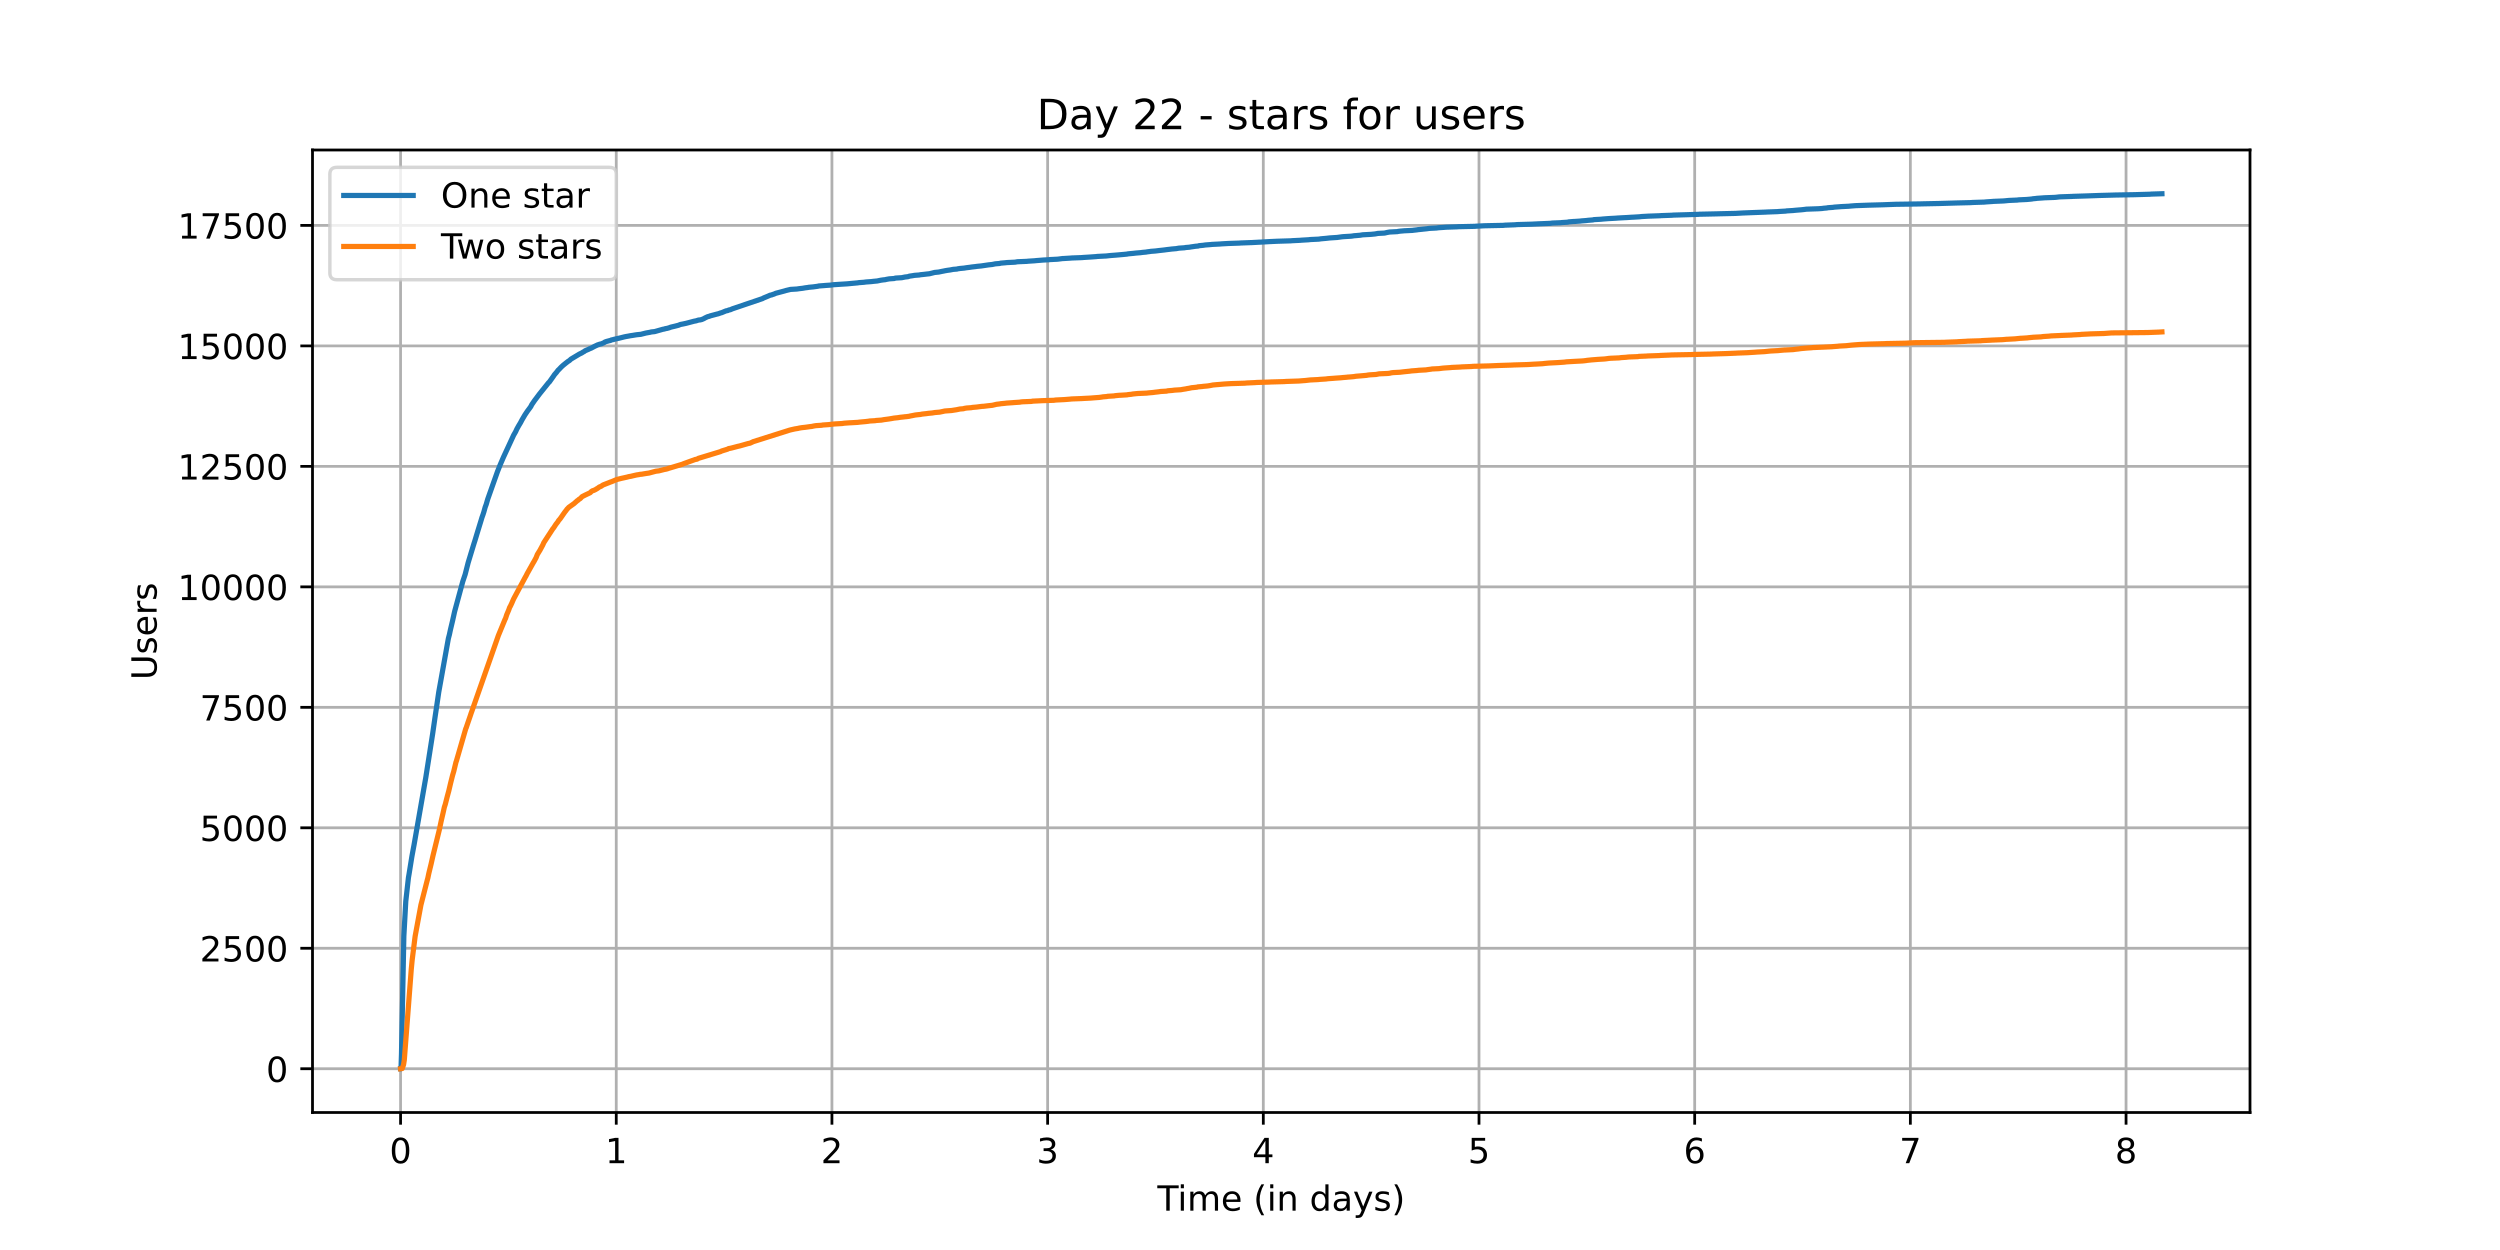 <?xml version="1.0" encoding="utf-8" standalone="no"?>
<!DOCTYPE svg PUBLIC "-//W3C//DTD SVG 1.1//EN"
  "http://www.w3.org/Graphics/SVG/1.1/DTD/svg11.dtd">
<!-- Created with matplotlib (https://matplotlib.org/) -->
<svg height="360pt" version="1.1" viewBox="0 0 720 360" width="720pt" xmlns="http://www.w3.org/2000/svg" xmlns:xlink="http://www.w3.org/1999/xlink">
 <defs>
  <style type="text/css">*{stroke-linecap:butt;stroke-linejoin:round;}</style>
 </defs>
 <g id="figure_1">
  <g id="patch_1">
   <path d="M 0 360 
L 720 360 
L 720 0 
L 0 0 
z
" style="fill:#ffffff;"/>
  </g>
  <g id="axes_1">
   <g id="patch_2">
    <path d="M 90 320.4 
L 648 320.4 
L 648 43.2 
L 90 43.2 
z
" style="fill:#ffffff;"/>
   </g>
   <g id="matplotlib.axis_1">
    <g id="xtick_1">
     <g id="line2d_1">
      <path clip-path="url(#pb8176f3fe3)" d="M 115.364 320.4 
L 115.364 43.2 
" style="fill:none;stroke:#b0b0b0;stroke-linecap:square;stroke-width:0.8;"/>
     </g>
     <g id="line2d_2">
      <defs>
       <path d="M 0 0 
L 0 3.5 
" id="m5c7521e4ef" style="stroke:#000000;stroke-width:0.8;"/>
      </defs>
      <g>
       <use style="stroke:#000000;stroke-width:0.8;" x="115.364" xlink:href="#m5c7521e4ef" y="320.4"/>
      </g>
     </g>
     <g id="text_1">
      <!-- 0 -->
      <g transform="translate(112.182 334.998)scale(0.1 -0.1)">
       <defs>
        <path d="M 31.781 66.406 
Q 24.172 66.406 20.328 58.906 
Q 16.5 51.422 16.5 36.375 
Q 16.5 21.391 20.328 13.891 
Q 24.172 6.391 31.781 6.391 
Q 39.453 6.391 43.281 13.891 
Q 47.125 21.391 47.125 36.375 
Q 47.125 51.422 43.281 58.906 
Q 39.453 66.406 31.781 66.406 
z
M 31.781 74.219 
Q 44.047 74.219 50.516 64.516 
Q 56.984 54.828 56.984 36.375 
Q 56.984 17.969 50.516 8.266 
Q 44.047 -1.422 31.781 -1.422 
Q 19.531 -1.422 13.062 8.266 
Q 6.594 17.969 6.594 36.375 
Q 6.594 54.828 13.062 64.516 
Q 19.531 74.219 31.781 74.219 
z
" id="DejaVuSans-48"/>
       </defs>
       <use xlink:href="#DejaVuSans-48"/>
      </g>
     </g>
    </g>
    <g id="xtick_2">
     <g id="line2d_3">
      <path clip-path="url(#pb8176f3fe3)" d="M 177.481 320.4 
L 177.481 43.2 
" style="fill:none;stroke:#b0b0b0;stroke-linecap:square;stroke-width:0.8;"/>
     </g>
     <g id="line2d_4">
      <g>
       <use style="stroke:#000000;stroke-width:0.8;" x="177.481" xlink:href="#m5c7521e4ef" y="320.4"/>
      </g>
     </g>
     <g id="text_2">
      <!-- 1 -->
      <g transform="translate(174.3 334.998)scale(0.1 -0.1)">
       <defs>
        <path d="M 12.406 8.297 
L 28.516 8.297 
L 28.516 63.922 
L 10.984 60.406 
L 10.984 69.391 
L 28.422 72.906 
L 38.281 72.906 
L 38.281 8.297 
L 54.391 8.297 
L 54.391 0 
L 12.406 0 
z
" id="DejaVuSans-49"/>
       </defs>
       <use xlink:href="#DejaVuSans-49"/>
      </g>
     </g>
    </g>
    <g id="xtick_3">
     <g id="line2d_5">
      <path clip-path="url(#pb8176f3fe3)" d="M 239.598 320.4 
L 239.598 43.2 
" style="fill:none;stroke:#b0b0b0;stroke-linecap:square;stroke-width:0.8;"/>
     </g>
     <g id="line2d_6">
      <g>
       <use style="stroke:#000000;stroke-width:0.8;" x="239.598" xlink:href="#m5c7521e4ef" y="320.4"/>
      </g>
     </g>
     <g id="text_3">
      <!-- 2 -->
      <g transform="translate(236.417 334.998)scale(0.1 -0.1)">
       <defs>
        <path d="M 19.188 8.297 
L 53.609 8.297 
L 53.609 0 
L 7.328 0 
L 7.328 8.297 
Q 12.938 14.109 22.625 23.891 
Q 32.328 33.688 34.812 36.531 
Q 39.547 41.844 41.422 45.531 
Q 43.312 49.219 43.312 52.781 
Q 43.312 58.594 39.234 62.25 
Q 35.156 65.922 28.609 65.922 
Q 23.969 65.922 18.812 64.312 
Q 13.672 62.703 7.812 59.422 
L 7.812 69.391 
Q 13.766 71.781 18.938 73 
Q 24.125 74.219 28.422 74.219 
Q 39.75 74.219 46.484 68.547 
Q 53.219 62.891 53.219 53.422 
Q 53.219 48.922 51.531 44.891 
Q 49.859 40.875 45.406 35.406 
Q 44.188 33.984 37.641 27.219 
Q 31.109 20.453 19.188 8.297 
z
" id="DejaVuSans-50"/>
       </defs>
       <use xlink:href="#DejaVuSans-50"/>
      </g>
     </g>
    </g>
    <g id="xtick_4">
     <g id="line2d_7">
      <path clip-path="url(#pb8176f3fe3)" d="M 301.716 320.4 
L 301.716 43.2 
" style="fill:none;stroke:#b0b0b0;stroke-linecap:square;stroke-width:0.8;"/>
     </g>
     <g id="line2d_8">
      <g>
       <use style="stroke:#000000;stroke-width:0.8;" x="301.716" xlink:href="#m5c7521e4ef" y="320.4"/>
      </g>
     </g>
     <g id="text_4">
      <!-- 3 -->
      <g transform="translate(298.535 334.998)scale(0.1 -0.1)">
       <defs>
        <path d="M 40.578 39.312 
Q 47.656 37.797 51.625 33 
Q 55.609 28.219 55.609 21.188 
Q 55.609 10.406 48.188 4.484 
Q 40.766 -1.422 27.094 -1.422 
Q 22.516 -1.422 17.656 -0.516 
Q 12.797 0.391 7.625 2.203 
L 7.625 11.719 
Q 11.719 9.328 16.594 8.109 
Q 21.484 6.891 26.812 6.891 
Q 36.078 6.891 40.938 10.547 
Q 45.797 14.203 45.797 21.188 
Q 45.797 27.641 41.281 31.266 
Q 36.766 34.906 28.719 34.906 
L 20.219 34.906 
L 20.219 43.016 
L 29.109 43.016 
Q 36.375 43.016 40.234 45.922 
Q 44.094 48.828 44.094 54.297 
Q 44.094 59.906 40.109 62.906 
Q 36.141 65.922 28.719 65.922 
Q 24.656 65.922 20.016 65.031 
Q 15.375 64.156 9.812 62.312 
L 9.812 71.094 
Q 15.438 72.656 20.344 73.438 
Q 25.25 74.219 29.594 74.219 
Q 40.828 74.219 47.359 69.109 
Q 53.906 64.016 53.906 55.328 
Q 53.906 49.266 50.438 45.094 
Q 46.969 40.922 40.578 39.312 
z
" id="DejaVuSans-51"/>
       </defs>
       <use xlink:href="#DejaVuSans-51"/>
      </g>
     </g>
    </g>
    <g id="xtick_5">
     <g id="line2d_9">
      <path clip-path="url(#pb8176f3fe3)" d="M 363.833 320.4 
L 363.833 43.2 
" style="fill:none;stroke:#b0b0b0;stroke-linecap:square;stroke-width:0.8;"/>
     </g>
     <g id="line2d_10">
      <g>
       <use style="stroke:#000000;stroke-width:0.8;" x="363.833" xlink:href="#m5c7521e4ef" y="320.4"/>
      </g>
     </g>
     <g id="text_5">
      <!-- 4 -->
      <g transform="translate(360.652 334.998)scale(0.1 -0.1)">
       <defs>
        <path d="M 37.797 64.312 
L 12.891 25.391 
L 37.797 25.391 
z
M 35.203 72.906 
L 47.609 72.906 
L 47.609 25.391 
L 58.016 25.391 
L 58.016 17.188 
L 47.609 17.188 
L 47.609 0 
L 37.797 0 
L 37.797 17.188 
L 4.891 17.188 
L 4.891 26.703 
z
" id="DejaVuSans-52"/>
       </defs>
       <use xlink:href="#DejaVuSans-52"/>
      </g>
     </g>
    </g>
    <g id="xtick_6">
     <g id="line2d_11">
      <path clip-path="url(#pb8176f3fe3)" d="M 425.951 320.4 
L 425.951 43.2 
" style="fill:none;stroke:#b0b0b0;stroke-linecap:square;stroke-width:0.8;"/>
     </g>
     <g id="line2d_12">
      <g>
       <use style="stroke:#000000;stroke-width:0.8;" x="425.951" xlink:href="#m5c7521e4ef" y="320.4"/>
      </g>
     </g>
     <g id="text_6">
      <!-- 5 -->
      <g transform="translate(422.769 334.998)scale(0.1 -0.1)">
       <defs>
        <path d="M 10.797 72.906 
L 49.516 72.906 
L 49.516 64.594 
L 19.828 64.594 
L 19.828 46.734 
Q 21.969 47.469 24.109 47.828 
Q 26.266 48.188 28.422 48.188 
Q 40.625 48.188 47.75 41.5 
Q 54.891 34.812 54.891 23.391 
Q 54.891 11.625 47.562 5.094 
Q 40.234 -1.422 26.906 -1.422 
Q 22.312 -1.422 17.547 -0.641 
Q 12.797 0.141 7.719 1.703 
L 7.719 11.625 
Q 12.109 9.234 16.797 8.062 
Q 21.484 6.891 26.703 6.891 
Q 35.156 6.891 40.078 11.328 
Q 45.016 15.766 45.016 23.391 
Q 45.016 31 40.078 35.438 
Q 35.156 39.891 26.703 39.891 
Q 22.75 39.891 18.812 39.016 
Q 14.891 38.141 10.797 36.281 
z
" id="DejaVuSans-53"/>
       </defs>
       <use xlink:href="#DejaVuSans-53"/>
      </g>
     </g>
    </g>
    <g id="xtick_7">
     <g id="line2d_13">
      <path clip-path="url(#pb8176f3fe3)" d="M 488.068 320.4 
L 488.068 43.2 
" style="fill:none;stroke:#b0b0b0;stroke-linecap:square;stroke-width:0.8;"/>
     </g>
     <g id="line2d_14">
      <g>
       <use style="stroke:#000000;stroke-width:0.8;" x="488.068" xlink:href="#m5c7521e4ef" y="320.4"/>
      </g>
     </g>
     <g id="text_7">
      <!-- 6 -->
      <g transform="translate(484.887 334.998)scale(0.1 -0.1)">
       <defs>
        <path d="M 33.016 40.375 
Q 26.375 40.375 22.484 35.828 
Q 18.609 31.297 18.609 23.391 
Q 18.609 15.531 22.484 10.953 
Q 26.375 6.391 33.016 6.391 
Q 39.656 6.391 43.531 10.953 
Q 47.406 15.531 47.406 23.391 
Q 47.406 31.297 43.531 35.828 
Q 39.656 40.375 33.016 40.375 
z
M 52.594 71.297 
L 52.594 62.312 
Q 48.875 64.062 45.094 64.984 
Q 41.312 65.922 37.594 65.922 
Q 27.828 65.922 22.672 59.328 
Q 17.531 52.734 16.797 39.406 
Q 19.672 43.656 24.016 45.922 
Q 28.375 48.188 33.594 48.188 
Q 44.578 48.188 50.953 41.516 
Q 57.328 34.859 57.328 23.391 
Q 57.328 12.156 50.688 5.359 
Q 44.047 -1.422 33.016 -1.422 
Q 20.359 -1.422 13.672 8.266 
Q 6.984 17.969 6.984 36.375 
Q 6.984 53.656 15.188 63.938 
Q 23.391 74.219 37.203 74.219 
Q 40.922 74.219 44.703 73.484 
Q 48.484 72.75 52.594 71.297 
z
" id="DejaVuSans-54"/>
       </defs>
       <use xlink:href="#DejaVuSans-54"/>
      </g>
     </g>
    </g>
    <g id="xtick_8">
     <g id="line2d_15">
      <path clip-path="url(#pb8176f3fe3)" d="M 550.185 320.4 
L 550.185 43.2 
" style="fill:none;stroke:#b0b0b0;stroke-linecap:square;stroke-width:0.8;"/>
     </g>
     <g id="line2d_16">
      <g>
       <use style="stroke:#000000;stroke-width:0.8;" x="550.185" xlink:href="#m5c7521e4ef" y="320.4"/>
      </g>
     </g>
     <g id="text_8">
      <!-- 7 -->
      <g transform="translate(547.004 334.998)scale(0.1 -0.1)">
       <defs>
        <path d="M 8.203 72.906 
L 55.078 72.906 
L 55.078 68.703 
L 28.609 0 
L 18.312 0 
L 43.219 64.594 
L 8.203 64.594 
z
" id="DejaVuSans-55"/>
       </defs>
       <use xlink:href="#DejaVuSans-55"/>
      </g>
     </g>
    </g>
    <g id="xtick_9">
     <g id="line2d_17">
      <path clip-path="url(#pb8176f3fe3)" d="M 612.303 320.4 
L 612.303 43.2 
" style="fill:none;stroke:#b0b0b0;stroke-linecap:square;stroke-width:0.8;"/>
     </g>
     <g id="line2d_18">
      <g>
       <use style="stroke:#000000;stroke-width:0.8;" x="612.303" xlink:href="#m5c7521e4ef" y="320.4"/>
      </g>
     </g>
     <g id="text_9">
      <!-- 8 -->
      <g transform="translate(609.122 334.998)scale(0.1 -0.1)">
       <defs>
        <path d="M 31.781 34.625 
Q 24.75 34.625 20.719 30.859 
Q 16.703 27.094 16.703 20.516 
Q 16.703 13.922 20.719 10.156 
Q 24.75 6.391 31.781 6.391 
Q 38.812 6.391 42.859 10.172 
Q 46.922 13.969 46.922 20.516 
Q 46.922 27.094 42.891 30.859 
Q 38.875 34.625 31.781 34.625 
z
M 21.922 38.812 
Q 15.578 40.375 12.031 44.719 
Q 8.5 49.078 8.5 55.328 
Q 8.5 64.062 14.719 69.141 
Q 20.953 74.219 31.781 74.219 
Q 42.672 74.219 48.875 69.141 
Q 55.078 64.062 55.078 55.328 
Q 55.078 49.078 51.531 44.719 
Q 48 40.375 41.703 38.812 
Q 48.828 37.156 52.797 32.312 
Q 56.781 27.484 56.781 20.516 
Q 56.781 9.906 50.312 4.234 
Q 43.844 -1.422 31.781 -1.422 
Q 19.734 -1.422 13.25 4.234 
Q 6.781 9.906 6.781 20.516 
Q 6.781 27.484 10.781 32.312 
Q 14.797 37.156 21.922 38.812 
z
M 18.312 54.391 
Q 18.312 48.734 21.844 45.562 
Q 25.391 42.391 31.781 42.391 
Q 38.141 42.391 41.719 45.562 
Q 45.312 48.734 45.312 54.391 
Q 45.312 60.062 41.719 63.234 
Q 38.141 66.406 31.781 66.406 
Q 25.391 66.406 21.844 63.234 
Q 18.312 60.062 18.312 54.391 
z
" id="DejaVuSans-56"/>
       </defs>
       <use xlink:href="#DejaVuSans-56"/>
      </g>
     </g>
    </g>
    <g id="text_10">
     <!-- Time (in days) -->
     <g transform="translate(333.327 348.677)scale(0.1 -0.1)">
      <defs>
       <path d="M -0.297 72.906 
L 61.375 72.906 
L 61.375 64.594 
L 35.5 64.594 
L 35.5 0 
L 25.594 0 
L 25.594 64.594 
L -0.297 64.594 
z
" id="DejaVuSans-84"/>
       <path d="M 9.422 54.688 
L 18.406 54.688 
L 18.406 0 
L 9.422 0 
z
M 9.422 75.984 
L 18.406 75.984 
L 18.406 64.594 
L 9.422 64.594 
z
" id="DejaVuSans-105"/>
       <path d="M 52 44.188 
Q 55.375 50.25 60.062 53.125 
Q 64.75 56 71.094 56 
Q 79.641 56 84.281 50.016 
Q 88.922 44.047 88.922 33.016 
L 88.922 0 
L 79.891 0 
L 79.891 32.719 
Q 79.891 40.578 77.094 44.375 
Q 74.312 48.188 68.609 48.188 
Q 61.625 48.188 57.562 43.547 
Q 53.516 38.922 53.516 30.906 
L 53.516 0 
L 44.484 0 
L 44.484 32.719 
Q 44.484 40.625 41.703 44.406 
Q 38.922 48.188 33.109 48.188 
Q 26.219 48.188 22.156 43.531 
Q 18.109 38.875 18.109 30.906 
L 18.109 0 
L 9.078 0 
L 9.078 54.688 
L 18.109 54.688 
L 18.109 46.188 
Q 21.188 51.219 25.484 53.609 
Q 29.781 56 35.688 56 
Q 41.656 56 45.828 52.969 
Q 50 49.953 52 44.188 
z
" id="DejaVuSans-109"/>
       <path d="M 56.203 29.594 
L 56.203 25.203 
L 14.891 25.203 
Q 15.484 15.922 20.484 11.062 
Q 25.484 6.203 34.422 6.203 
Q 39.594 6.203 44.453 7.469 
Q 49.312 8.734 54.109 11.281 
L 54.109 2.781 
Q 49.266 0.734 44.188 -0.344 
Q 39.109 -1.422 33.891 -1.422 
Q 20.797 -1.422 13.156 6.188 
Q 5.516 13.812 5.516 26.812 
Q 5.516 40.234 12.766 48.109 
Q 20.016 56 32.328 56 
Q 43.359 56 49.781 48.891 
Q 56.203 41.797 56.203 29.594 
z
M 47.219 32.234 
Q 47.125 39.594 43.094 43.984 
Q 39.062 48.391 32.422 48.391 
Q 24.906 48.391 20.391 44.141 
Q 15.875 39.891 15.188 32.172 
z
" id="DejaVuSans-101"/>
       <path id="DejaVuSans-32"/>
       <path d="M 31 75.875 
Q 24.469 64.656 21.281 53.656 
Q 18.109 42.672 18.109 31.391 
Q 18.109 20.125 21.312 9.062 
Q 24.516 -2 31 -13.188 
L 23.188 -13.188 
Q 15.875 -1.703 12.234 9.375 
Q 8.594 20.453 8.594 31.391 
Q 8.594 42.281 12.203 53.312 
Q 15.828 64.359 23.188 75.875 
z
" id="DejaVuSans-40"/>
       <path d="M 54.891 33.016 
L 54.891 0 
L 45.906 0 
L 45.906 32.719 
Q 45.906 40.484 42.875 44.328 
Q 39.844 48.188 33.797 48.188 
Q 26.516 48.188 22.312 43.547 
Q 18.109 38.922 18.109 30.906 
L 18.109 0 
L 9.078 0 
L 9.078 54.688 
L 18.109 54.688 
L 18.109 46.188 
Q 21.344 51.125 25.703 53.562 
Q 30.078 56 35.797 56 
Q 45.219 56 50.047 50.172 
Q 54.891 44.344 54.891 33.016 
z
" id="DejaVuSans-110"/>
       <path d="M 45.406 46.391 
L 45.406 75.984 
L 54.391 75.984 
L 54.391 0 
L 45.406 0 
L 45.406 8.203 
Q 42.578 3.328 38.25 0.953 
Q 33.938 -1.422 27.875 -1.422 
Q 17.969 -1.422 11.734 6.484 
Q 5.516 14.406 5.516 27.297 
Q 5.516 40.188 11.734 48.094 
Q 17.969 56 27.875 56 
Q 33.938 56 38.25 53.625 
Q 42.578 51.266 45.406 46.391 
z
M 14.797 27.297 
Q 14.797 17.391 18.875 11.75 
Q 22.953 6.109 30.078 6.109 
Q 37.203 6.109 41.297 11.75 
Q 45.406 17.391 45.406 27.297 
Q 45.406 37.203 41.297 42.844 
Q 37.203 48.484 30.078 48.484 
Q 22.953 48.484 18.875 42.844 
Q 14.797 37.203 14.797 27.297 
z
" id="DejaVuSans-100"/>
       <path d="M 34.281 27.484 
Q 23.391 27.484 19.188 25 
Q 14.984 22.516 14.984 16.5 
Q 14.984 11.719 18.141 8.906 
Q 21.297 6.109 26.703 6.109 
Q 34.188 6.109 38.703 11.406 
Q 43.219 16.703 43.219 25.484 
L 43.219 27.484 
z
M 52.203 31.203 
L 52.203 0 
L 43.219 0 
L 43.219 8.297 
Q 40.141 3.328 35.547 0.953 
Q 30.953 -1.422 24.312 -1.422 
Q 15.922 -1.422 10.953 3.297 
Q 6 8.016 6 15.922 
Q 6 25.141 12.172 29.828 
Q 18.359 34.516 30.609 34.516 
L 43.219 34.516 
L 43.219 35.406 
Q 43.219 41.609 39.141 45 
Q 35.062 48.391 27.688 48.391 
Q 23 48.391 18.547 47.266 
Q 14.109 46.141 10.016 43.891 
L 10.016 52.203 
Q 14.938 54.109 19.578 55.047 
Q 24.219 56 28.609 56 
Q 40.484 56 46.344 49.844 
Q 52.203 43.703 52.203 31.203 
z
" id="DejaVuSans-97"/>
       <path d="M 32.172 -5.078 
Q 28.375 -14.844 24.75 -17.812 
Q 21.141 -20.797 15.094 -20.797 
L 7.906 -20.797 
L 7.906 -13.281 
L 13.188 -13.281 
Q 16.891 -13.281 18.938 -11.516 
Q 21 -9.766 23.484 -3.219 
L 25.094 0.875 
L 2.984 54.688 
L 12.5 54.688 
L 29.594 11.922 
L 46.688 54.688 
L 56.203 54.688 
z
" id="DejaVuSans-121"/>
       <path d="M 44.281 53.078 
L 44.281 44.578 
Q 40.484 46.531 36.375 47.5 
Q 32.281 48.484 27.875 48.484 
Q 21.188 48.484 17.844 46.438 
Q 14.5 44.391 14.5 40.281 
Q 14.5 37.156 16.891 35.375 
Q 19.281 33.594 26.516 31.984 
L 29.594 31.297 
Q 39.156 29.25 43.188 25.516 
Q 47.219 21.781 47.219 15.094 
Q 47.219 7.469 41.188 3.016 
Q 35.156 -1.422 24.609 -1.422 
Q 20.219 -1.422 15.453 -0.562 
Q 10.688 0.297 5.422 2 
L 5.422 11.281 
Q 10.406 8.688 15.234 7.391 
Q 20.062 6.109 24.812 6.109 
Q 31.156 6.109 34.562 8.281 
Q 37.984 10.453 37.984 14.406 
Q 37.984 18.062 35.516 20.016 
Q 33.062 21.969 24.703 23.781 
L 21.578 24.516 
Q 13.234 26.266 9.516 29.906 
Q 5.812 33.547 5.812 39.891 
Q 5.812 47.609 11.281 51.797 
Q 16.75 56 26.812 56 
Q 31.781 56 36.172 55.266 
Q 40.578 54.547 44.281 53.078 
z
" id="DejaVuSans-115"/>
       <path d="M 8.016 75.875 
L 15.828 75.875 
Q 23.141 64.359 26.781 53.312 
Q 30.422 42.281 30.422 31.391 
Q 30.422 20.453 26.781 9.375 
Q 23.141 -1.703 15.828 -13.188 
L 8.016 -13.188 
Q 14.5 -2 17.703 9.062 
Q 20.906 20.125 20.906 31.391 
Q 20.906 42.672 17.703 53.656 
Q 14.5 64.656 8.016 75.875 
z
" id="DejaVuSans-41"/>
      </defs>
      <use xlink:href="#DejaVuSans-84"/>
      <use x="57.959" xlink:href="#DejaVuSans-105"/>
      <use x="85.742" xlink:href="#DejaVuSans-109"/>
      <use x="183.154" xlink:href="#DejaVuSans-101"/>
      <use x="244.678" xlink:href="#DejaVuSans-32"/>
      <use x="276.465" xlink:href="#DejaVuSans-40"/>
      <use x="315.479" xlink:href="#DejaVuSans-105"/>
      <use x="343.262" xlink:href="#DejaVuSans-110"/>
      <use x="406.641" xlink:href="#DejaVuSans-32"/>
      <use x="438.428" xlink:href="#DejaVuSans-100"/>
      <use x="501.904" xlink:href="#DejaVuSans-97"/>
      <use x="563.184" xlink:href="#DejaVuSans-121"/>
      <use x="622.363" xlink:href="#DejaVuSans-115"/>
      <use x="674.463" xlink:href="#DejaVuSans-41"/>
     </g>
    </g>
   </g>
   <g id="matplotlib.axis_2">
    <g id="ytick_1">
     <g id="line2d_19">
      <path clip-path="url(#pb8176f3fe3)" d="M 90 307.8 
L 648 307.8 
" style="fill:none;stroke:#b0b0b0;stroke-linecap:square;stroke-width:0.8;"/>
     </g>
     <g id="line2d_20">
      <defs>
       <path d="M 0 0 
L -3.5 0 
" id="m34fd9d1446" style="stroke:#000000;stroke-width:0.8;"/>
      </defs>
      <g>
       <use style="stroke:#000000;stroke-width:0.8;" x="90" xlink:href="#m34fd9d1446" y="307.8"/>
      </g>
     </g>
     <g id="text_11">
      <!-- 0 -->
      <g transform="translate(76.638 311.599)scale(0.1 -0.1)">
       <use xlink:href="#DejaVuSans-48"/>
      </g>
     </g>
    </g>
    <g id="ytick_2">
     <g id="line2d_21">
      <path clip-path="url(#pb8176f3fe3)" d="M 90 273.103 
L 648 273.103 
" style="fill:none;stroke:#b0b0b0;stroke-linecap:square;stroke-width:0.8;"/>
     </g>
     <g id="line2d_22">
      <g>
       <use style="stroke:#000000;stroke-width:0.8;" x="90" xlink:href="#m34fd9d1446" y="273.103"/>
      </g>
     </g>
     <g id="text_12">
      <!-- 2500 -->
      <g transform="translate(57.55 276.902)scale(0.1 -0.1)">
       <use xlink:href="#DejaVuSans-50"/>
       <use x="63.623" xlink:href="#DejaVuSans-53"/>
       <use x="127.246" xlink:href="#DejaVuSans-48"/>
       <use x="190.869" xlink:href="#DejaVuSans-48"/>
      </g>
     </g>
    </g>
    <g id="ytick_3">
     <g id="line2d_23">
      <path clip-path="url(#pb8176f3fe3)" d="M 90 238.405 
L 648 238.405 
" style="fill:none;stroke:#b0b0b0;stroke-linecap:square;stroke-width:0.8;"/>
     </g>
     <g id="line2d_24">
      <g>
       <use style="stroke:#000000;stroke-width:0.8;" x="90" xlink:href="#m34fd9d1446" y="238.405"/>
      </g>
     </g>
     <g id="text_13">
      <!-- 5000 -->
      <g transform="translate(57.55 242.204)scale(0.1 -0.1)">
       <use xlink:href="#DejaVuSans-53"/>
       <use x="63.623" xlink:href="#DejaVuSans-48"/>
       <use x="127.246" xlink:href="#DejaVuSans-48"/>
       <use x="190.869" xlink:href="#DejaVuSans-48"/>
      </g>
     </g>
    </g>
    <g id="ytick_4">
     <g id="line2d_25">
      <path clip-path="url(#pb8176f3fe3)" d="M 90 203.708 
L 648 203.708 
" style="fill:none;stroke:#b0b0b0;stroke-linecap:square;stroke-width:0.8;"/>
     </g>
     <g id="line2d_26">
      <g>
       <use style="stroke:#000000;stroke-width:0.8;" x="90" xlink:href="#m34fd9d1446" y="203.708"/>
      </g>
     </g>
     <g id="text_14">
      <!-- 7500 -->
      <g transform="translate(57.55 207.507)scale(0.1 -0.1)">
       <use xlink:href="#DejaVuSans-55"/>
       <use x="63.623" xlink:href="#DejaVuSans-53"/>
       <use x="127.246" xlink:href="#DejaVuSans-48"/>
       <use x="190.869" xlink:href="#DejaVuSans-48"/>
      </g>
     </g>
    </g>
    <g id="ytick_5">
     <g id="line2d_27">
      <path clip-path="url(#pb8176f3fe3)" d="M 90 169.011 
L 648 169.011 
" style="fill:none;stroke:#b0b0b0;stroke-linecap:square;stroke-width:0.8;"/>
     </g>
     <g id="line2d_28">
      <g>
       <use style="stroke:#000000;stroke-width:0.8;" x="90" xlink:href="#m34fd9d1446" y="169.011"/>
      </g>
     </g>
     <g id="text_15">
      <!-- 10000 -->
      <g transform="translate(51.188 172.81)scale(0.1 -0.1)">
       <use xlink:href="#DejaVuSans-49"/>
       <use x="63.623" xlink:href="#DejaVuSans-48"/>
       <use x="127.246" xlink:href="#DejaVuSans-48"/>
       <use x="190.869" xlink:href="#DejaVuSans-48"/>
       <use x="254.492" xlink:href="#DejaVuSans-48"/>
      </g>
     </g>
    </g>
    <g id="ytick_6">
     <g id="line2d_29">
      <path clip-path="url(#pb8176f3fe3)" d="M 90 134.313 
L 648 134.313 
" style="fill:none;stroke:#b0b0b0;stroke-linecap:square;stroke-width:0.8;"/>
     </g>
     <g id="line2d_30">
      <g>
       <use style="stroke:#000000;stroke-width:0.8;" x="90" xlink:href="#m34fd9d1446" y="134.313"/>
      </g>
     </g>
     <g id="text_16">
      <!-- 12500 -->
      <g transform="translate(51.188 138.112)scale(0.1 -0.1)">
       <use xlink:href="#DejaVuSans-49"/>
       <use x="63.623" xlink:href="#DejaVuSans-50"/>
       <use x="127.246" xlink:href="#DejaVuSans-53"/>
       <use x="190.869" xlink:href="#DejaVuSans-48"/>
       <use x="254.492" xlink:href="#DejaVuSans-48"/>
      </g>
     </g>
    </g>
    <g id="ytick_7">
     <g id="line2d_31">
      <path clip-path="url(#pb8176f3fe3)" d="M 90 99.616 
L 648 99.616 
" style="fill:none;stroke:#b0b0b0;stroke-linecap:square;stroke-width:0.8;"/>
     </g>
     <g id="line2d_32">
      <g>
       <use style="stroke:#000000;stroke-width:0.8;" x="90" xlink:href="#m34fd9d1446" y="99.616"/>
      </g>
     </g>
     <g id="text_17">
      <!-- 15000 -->
      <g transform="translate(51.188 103.415)scale(0.1 -0.1)">
       <use xlink:href="#DejaVuSans-49"/>
       <use x="63.623" xlink:href="#DejaVuSans-53"/>
       <use x="127.246" xlink:href="#DejaVuSans-48"/>
       <use x="190.869" xlink:href="#DejaVuSans-48"/>
       <use x="254.492" xlink:href="#DejaVuSans-48"/>
      </g>
     </g>
    </g>
    <g id="ytick_8">
     <g id="line2d_33">
      <path clip-path="url(#pb8176f3fe3)" d="M 90 64.918 
L 648 64.918 
" style="fill:none;stroke:#b0b0b0;stroke-linecap:square;stroke-width:0.8;"/>
     </g>
     <g id="line2d_34">
      <g>
       <use style="stroke:#000000;stroke-width:0.8;" x="90" xlink:href="#m34fd9d1446" y="64.918"/>
      </g>
     </g>
     <g id="text_18">
      <!-- 17500 -->
      <g transform="translate(51.188 68.718)scale(0.1 -0.1)">
       <use xlink:href="#DejaVuSans-49"/>
       <use x="63.623" xlink:href="#DejaVuSans-55"/>
       <use x="127.246" xlink:href="#DejaVuSans-53"/>
       <use x="190.869" xlink:href="#DejaVuSans-48"/>
       <use x="254.492" xlink:href="#DejaVuSans-48"/>
      </g>
     </g>
    </g>
    <g id="text_19">
     <!-- Users -->
     <g transform="translate(45.108 195.801)rotate(-90)scale(0.1 -0.1)">
      <defs>
       <path d="M 8.688 72.906 
L 18.609 72.906 
L 18.609 28.609 
Q 18.609 16.891 22.844 11.734 
Q 27.094 6.594 36.625 6.594 
Q 46.094 6.594 50.344 11.734 
Q 54.594 16.891 54.594 28.609 
L 54.594 72.906 
L 64.5 72.906 
L 64.5 27.391 
Q 64.5 13.141 57.438 5.859 
Q 50.391 -1.422 36.625 -1.422 
Q 22.797 -1.422 15.734 5.859 
Q 8.688 13.141 8.688 27.391 
z
" id="DejaVuSans-85"/>
       <path d="M 41.109 46.297 
Q 39.594 47.172 37.812 47.578 
Q 36.031 48 33.891 48 
Q 26.266 48 22.188 43.047 
Q 18.109 38.094 18.109 28.812 
L 18.109 0 
L 9.078 0 
L 9.078 54.688 
L 18.109 54.688 
L 18.109 46.188 
Q 20.953 51.172 25.484 53.578 
Q 30.031 56 36.531 56 
Q 37.453 56 38.578 55.875 
Q 39.703 55.766 41.062 55.516 
z
" id="DejaVuSans-114"/>
      </defs>
      <use xlink:href="#DejaVuSans-85"/>
      <use x="73.193" xlink:href="#DejaVuSans-115"/>
      <use x="125.293" xlink:href="#DejaVuSans-101"/>
      <use x="186.816" xlink:href="#DejaVuSans-114"/>
      <use x="227.93" xlink:href="#DejaVuSans-115"/>
     </g>
    </g>
   </g>
   <g id="line2d_35">
    <path clip-path="url(#pb8176f3fe3)" d="M 115.364 307.8 
L 115.454 307.8 
L 115.496 307.633 
L 115.625 303.581 
L 116.308 269.619 
L 116.864 259.585 
L 117.633 252.742 
L 117.804 251.757 
L 118.617 246.705 
L 119.258 243.249 
L 122.635 223.888 
L 124.601 211.341 
L 125.328 206.289 
L 125.798 203.167 
L 126.354 199.364 
L 129.133 183.875 
L 129.432 182.737 
L 129.731 181.335 
L 130.33 178.823 
L 130.629 177.477 
L 130.928 176.13 
L 133.279 167.47 
L 133.963 165.43 
L 134.433 163.598 
L 134.818 162.085 
L 136.1 157.866 
L 136.485 156.603 
L 136.784 155.673 
L 136.998 154.965 
L 137.383 153.688 
L 138.58 149.788 
L 138.794 149.067 
L 139.093 148.234 
L 139.349 147.443 
L 139.734 146.055 
L 140.033 145.25 
L 140.461 143.765 
L 140.717 143.043 
L 141.059 142.072 
L 141.957 139.532 
L 143.282 135.798 
L 143.581 135.049 
L 143.966 134.063 
L 144.992 131.676 
L 147.943 125.292 
L 148.028 125.153 
L 148.499 124.334 
L 148.841 123.585 
L 149.397 122.585 
L 149.909 121.739 
L 150.337 120.92 
L 151.192 119.463 
L 151.406 119.144 
L 151.919 118.38 
L 152.346 117.811 
L 152.603 117.464 
L 152.86 117.103 
L 153.159 116.52 
L 154.014 115.271 
L 154.271 114.938 
L 154.656 114.425 
L 155.383 113.453 
L 157.992 110.205 
L 158.205 110.025 
L 159.403 108.332 
L 159.745 107.818 
L 159.831 107.749 
L 160.044 107.485 
L 160.172 107.36 
L 160.771 106.569 
L 160.9 106.486 
L 161.584 105.764 
L 161.755 105.598 
L 162.182 105.209 
L 162.952 104.584 
L 163.594 104.085 
L 163.893 103.904 
L 164.107 103.738 
L 164.235 103.613 
L 164.449 103.419 
L 166.63 102.114 
L 166.801 102.003 
L 167.528 101.656 
L 167.913 101.406 
L 168.255 101.226 
L 168.511 101.018 
L 169.623 100.546 
L 169.837 100.407 
L 170.179 100.31 
L 171.248 99.741 
L 171.975 99.394 
L 172.146 99.31 
L 172.445 99.227 
L 172.701 99.13 
L 173.214 99.019 
L 173.984 98.686 
L 174.198 98.506 
L 174.454 98.422 
L 174.71 98.325 
L 175.096 98.228 
L 175.395 98.145 
L 175.822 98.048 
L 176.035 97.923 
L 176.549 97.812 
L 176.848 97.728 
L 177.318 97.617 
L 177.489 97.576 
L 177.959 97.465 
L 178.216 97.423 
L 179.754 97.034 
L 180.268 96.923 
L 180.995 96.798 
L 181.55 96.687 
L 182.148 96.604 
L 182.79 96.493 
L 183.431 96.396 
L 184.543 96.285 
L 186.039 95.91 
L 186.637 95.799 
L 186.894 95.757 
L 187.321 95.674 
L 187.535 95.605 
L 188.561 95.494 
L 190.869 94.841 
L 191.382 94.744 
L 191.595 94.661 
L 192.151 94.564 
L 192.493 94.467 
L 192.75 94.397 
L 192.964 94.3 
L 193.306 94.189 
L 194.322 93.953 
L 195.401 93.676 
L 195.615 93.592 
L 195.786 93.509 
L 196 93.44 
L 196.598 93.329 
L 197.574 93.12 
L 198.001 93.009 
L 199.882 92.51 
L 200.48 92.399 
L 200.823 92.288 
L 201.165 92.177 
L 201.635 92.135 
L 202.105 92.024 
L 202.746 91.746 
L 202.96 91.608 
L 203.644 91.275 
L 203.857 91.191 
L 204.285 91.094 
L 204.456 90.997 
L 206.422 90.47 
L 206.849 90.372 
L 207.234 90.234 
L 207.533 90.123 
L 207.833 90.053 
L 208.901 89.609 
L 209.115 89.526 
L 209.585 89.443 
L 209.884 89.29 
L 210.354 89.193 
L 210.953 88.929 
L 219.591 86.001 
L 219.933 85.806 
L 221.216 85.279 
L 221.771 85.029 
L 222.285 84.918 
L 222.542 84.807 
L 222.884 84.71 
L 223.44 84.46 
L 223.868 84.349 
L 225.792 83.835 
L 226.134 83.738 
L 226.348 83.669 
L 227.673 83.35 
L 229.513 83.239 
L 230.154 83.142 
L 231.138 83.03 
L 231.908 82.892 
L 232.677 82.795 
L 232.934 82.739 
L 234.174 82.628 
L 234.773 82.545 
L 235.5 82.448 
L 235.799 82.364 
L 237.253 82.253 
L 237.723 82.212 
L 239.347 82.101 
L 239.988 82.003 
L 241.656 81.892 
L 242.083 81.865 
L 243.878 81.754 
L 244.349 81.712 
L 245.502 81.601 
L 245.973 81.559 
L 247.042 81.462 
L 247.298 81.407 
L 248.795 81.296 
L 249.393 81.212 
L 250.932 81.101 
L 251.488 81.032 
L 252.642 80.921 
L 253.625 80.713 
L 254.394 80.602 
L 254.865 80.56 
L 255.335 80.449 
L 256.105 80.31 
L 257.515 80.213 
L 257.9 80.088 
L 259.695 79.977 
L 260.636 79.783 
L 261.491 79.686 
L 261.918 79.533 
L 262.688 79.422 
L 263.414 79.297 
L 264.739 79.2 
L 265.039 79.131 
L 266.108 79.019 
L 266.663 78.95 
L 267.689 78.839 
L 269.185 78.464 
L 270.339 78.353 
L 271.323 78.145 
L 271.836 78.048 
L 272.135 77.979 
L 272.861 77.854 
L 273.674 77.743 
L 274.529 77.576 
L 275.599 77.493 
L 275.812 77.423 
L 276.453 77.326 
L 277.651 77.215 
L 278.335 77.104 
L 279.233 76.993 
L 279.874 76.896 
L 280.858 76.785 
L 281.457 76.702 
L 282.611 76.591 
L 283.252 76.494 
L 284.022 76.382 
L 284.664 76.285 
L 285.733 76.174 
L 286.674 75.98 
L 287.871 75.883 
L 288.213 75.786 
L 289.496 75.675 
L 290.009 75.619 
L 292.318 75.508 
L 293.045 75.383 
L 295.696 75.272 
L 296.209 75.217 
L 297.962 75.106 
L 298.475 75.05 
L 299.885 74.939 
L 300.356 74.897 
L 302.108 74.8 
L 302.365 74.759 
L 304.588 74.648 
L 305.144 74.578 
L 305.999 74.467 
L 306.383 74.453 
L 308.179 74.342 
L 308.649 74.301 
L 311.557 74.19 
L 312.027 74.148 
L 313.779 74.037 
L 314.207 74.009 
L 315.746 73.898 
L 316.003 73.857 
L 318.14 73.745 
L 318.525 73.732 
L 319.508 73.621 
L 319.979 73.579 
L 321.432 73.468 
L 321.903 73.426 
L 323.142 73.315 
L 323.612 73.274 
L 324.596 73.176 
L 324.809 73.121 
L 325.322 73.065 
L 326.519 72.954 
L 327.075 72.885 
L 328.443 72.774 
L 329.041 72.691 
L 330.11 72.594 
L 330.366 72.538 
L 331.221 72.427 
L 331.478 72.385 
L 332.76 72.288 
L 332.974 72.26 
L 333.872 72.149 
L 334.384 72.094 
L 335.368 71.983 
L 335.966 71.9 
L 336.907 71.789 
L 337.463 71.719 
L 338.745 71.608 
L 339.515 71.469 
L 341.14 71.358 
L 341.44 71.289 
L 342.595 71.192 
L 342.851 71.136 
L 343.621 71.025 
L 344.262 70.928 
L 345.075 70.859 
L 345.289 70.762 
L 346.486 70.65 
L 347.127 70.553 
L 348.581 70.442 
L 349.094 70.387 
L 351.318 70.276 
L 351.789 70.234 
L 353.713 70.123 
L 354.097 70.109 
L 356.962 70.012 
L 357.175 69.984 
L 360.167 69.873 
L 360.552 69.859 
L 362.647 69.748 
L 363.032 69.734 
L 364.912 69.623 
L 365.34 69.596 
L 367.734 69.485 
L 368.119 69.471 
L 371.709 69.36 
L 372.18 69.318 
L 374.445 69.207 
L 374.915 69.165 
L 376.839 69.054 
L 377.395 68.985 
L 379.789 68.874 
L 380.43 68.777 
L 381.97 68.638 
L 382.953 68.527 
L 383.38 68.499 
L 385.09 68.388 
L 385.689 68.305 
L 386.501 68.194 
L 386.971 68.152 
L 388.852 68.041 
L 389.322 68 
L 390.006 67.889 
L 390.434 67.861 
L 391.717 67.75 
L 392.443 67.625 
L 394.496 67.514 
L 394.924 67.486 
L 396.035 67.375 
L 396.848 67.222 
L 398.728 67.125 
L 398.985 67.07 
L 399.456 66.959 
L 400.225 66.82 
L 402.406 66.709 
L 402.706 66.639 
L 403.261 66.57 
L 404.501 66.459 
L 404.885 66.445 
L 406.809 66.348 
L 407.066 66.306 
L 408.092 66.195 
L 408.262 66.154 
L 409.374 66.043 
L 409.887 65.987 
L 410.955 65.876 
L 411.597 65.779 
L 413.692 65.668 
L 414.29 65.585 
L 415.957 65.474 
L 416.427 65.432 
L 419.719 65.321 
L 419.933 65.293 
L 424.721 65.182 
L 425.191 65.141 
L 427.329 65.029 
L 427.714 65.016 
L 432.93 64.905 
L 433.442 64.849 
L 436.35 64.738 
L 436.862 64.683 
L 440.796 64.571 
L 441.181 64.558 
L 443.447 64.447 
L 443.832 64.433 
L 446.482 64.322 
L 447.081 64.238 
L 449.518 64.141 
L 449.775 64.1 
L 451.485 63.989 
L 451.784 63.905 
L 453.11 63.794 
L 453.494 63.78 
L 455.162 63.669 
L 455.418 63.628 
L 456.829 63.517 
L 457.385 63.447 
L 458.753 63.336 
L 459.052 63.253 
L 461.061 63.142 
L 461.575 63.086 
L 462.985 62.975 
L 463.413 62.948 
L 465.422 62.837 
L 465.893 62.795 
L 467.901 62.684 
L 468.287 62.67 
L 469.997 62.559 
L 470.381 62.545 
L 472.219 62.434 
L 472.775 62.365 
L 474.742 62.254 
L 475.127 62.24 
L 478.162 62.129 
L 478.376 62.101 
L 481.498 61.99 
L 481.968 61.948 
L 485.816 61.837 
L 486.2 61.823 
L 489.193 61.726 
L 489.407 61.699 
L 494.537 61.588 
L 494.922 61.574 
L 499.624 61.463 
L 500.01 61.449 
L 501.934 61.338 
L 502.318 61.324 
L 505.097 61.213 
L 505.482 61.199 
L 508.475 61.088 
L 508.903 61.06 
L 511.896 60.949 
L 512.366 60.907 
L 514.29 60.796 
L 514.546 60.741 
L 516.385 60.63 
L 516.897 60.574 
L 518.18 60.463 
L 518.608 60.436 
L 519.634 60.325 
L 520.233 60.241 
L 523.355 60.13 
L 523.74 60.116 
L 524.895 60.033 
L 525.066 59.991 
L 526.135 59.894 
L 526.434 59.825 
L 527.975 59.714 
L 528.232 59.658 
L 529.772 59.547 
L 530.242 59.506 
L 532.465 59.395 
L 532.979 59.339 
L 534.39 59.228 
L 534.775 59.214 
L 537.768 59.103 
L 538.152 59.089 
L 542.214 58.978 
L 542.599 58.964 
L 545.506 58.853 
L 545.891 58.839 
L 553.03 58.728 
L 553.415 58.715 
L 558.673 58.604 
L 559.058 58.59 
L 562.82 58.479 
L 563.206 58.465 
L 567.609 58.354 
L 568.079 58.312 
L 571.5 58.201 
L 572.013 58.146 
L 573.68 58.035 
L 574.15 57.993 
L 576.843 57.882 
L 577.271 57.854 
L 578.383 57.743 
L 578.811 57.715 
L 581.034 57.618 
L 581.29 57.563 
L 583.684 57.452 
L 584.154 57.41 
L 585.18 57.313 
L 585.395 57.257 
L 586.378 57.16 
L 586.635 57.118 
L 588.259 57.007 
L 588.729 56.966 
L 591.639 56.855 
L 592.066 56.827 
L 593.007 56.716 
L 593.435 56.688 
L 596.642 56.577 
L 597.07 56.549 
L 600.619 56.438 
L 601.004 56.425 
L 604.125 56.314 
L 604.509 56.3 
L 608.528 56.189 
L 608.913 56.175 
L 614.941 56.064 
L 615.326 56.05 
L 619.131 55.939 
L 619.601 55.897 
L 622.636 55.8 
L 622.636 55.8 
" style="fill:none;stroke:#1f77b4;stroke-linecap:square;stroke-width:1.5;"/>
   </g>
   <g id="line2d_36">
    <path clip-path="url(#pb8176f3fe3)" d="M 115.364 307.8 
L 115.838 307.731 
L 116.223 306.634 
L 116.437 305.288 
L 118.446 279.14 
L 118.702 276.489 
L 119.557 269.661 
L 121.225 260.625 
L 122.977 253.769 
L 123.234 252.812 
L 123.491 251.563 
L 124.174 248.759 
L 124.687 246.483 
L 126.525 238.988 
L 127.081 236.365 
L 127.594 234.172 
L 127.979 232.437 
L 128.235 231.66 
L 128.834 229.315 
L 129.261 227.732 
L 129.774 225.539 
L 130.33 223.333 
L 130.672 222.181 
L 131.313 219.516 
L 131.442 219.169 
L 134.134 209.87 
L 134.263 209.606 
L 134.433 209.079 
L 135.502 205.97 
L 135.673 205.443 
L 135.929 204.735 
L 143.539 183.001 
L 143.667 182.695 
L 145.463 178.337 
L 145.591 178.115 
L 145.933 177.046 
L 146.489 175.742 
L 146.788 174.909 
L 147.002 174.548 
L 147.387 173.729 
L 147.772 172.827 
L 147.985 172.369 
L 151.321 166.151 
L 151.449 165.957 
L 151.876 165.097 
L 152.047 164.805 
L 153.63 161.974 
L 153.715 161.863 
L 154.399 160.6 
L 154.741 159.712 
L 155.511 158.463 
L 156.324 156.95 
L 156.623 156.27 
L 159.232 152.259 
L 159.445 152.023 
L 160.087 151.023 
L 160.686 150.26 
L 160.857 149.941 
L 161.285 149.455 
L 161.456 149.219 
L 162.61 147.554 
L 163.038 147.012 
L 163.337 146.596 
L 163.466 146.485 
L 163.807 146.11 
L 165.347 145.014 
L 165.817 144.584 
L 165.989 144.445 
L 166.245 144.195 
L 166.416 144.126 
L 166.715 143.834 
L 167.1 143.598 
L 167.656 143.029 
L 168.554 142.571 
L 169.195 142.266 
L 169.409 142.169 
L 170.008 141.877 
L 170.264 141.586 
L 170.65 141.336 
L 171.034 141.225 
L 171.632 140.933 
L 171.803 140.781 
L 172.018 140.698 
L 172.616 140.253 
L 172.873 140.156 
L 173.129 140.045 
L 173.428 139.837 
L 173.684 139.67 
L 175.309 139.032 
L 175.822 138.824 
L 176.164 138.713 
L 177.361 138.213 
L 177.617 138.102 
L 179.028 137.755 
L 179.541 137.644 
L 180.652 137.394 
L 181.037 137.283 
L 181.764 137.158 
L 182.191 137.047 
L 183.346 136.784 
L 184.072 136.673 
L 184.371 136.603 
L 184.799 136.575 
L 185.44 136.464 
L 186.124 136.353 
L 186.894 136.242 
L 188.86 135.715 
L 189.758 135.604 
L 191.296 135.215 
L 191.895 135.104 
L 192.237 135.007 
L 192.537 134.896 
L 196.512 133.703 
L 196.727 133.619 
L 196.858 133.55 
L 200.224 132.329 
L 200.737 132.245 
L 201.122 132.009 
L 207.192 130.163 
L 207.533 130.052 
L 207.875 129.872 
L 208.218 129.775 
L 208.559 129.664 
L 208.944 129.553 
L 209.286 129.442 
L 209.543 129.358 
L 209.842 129.192 
L 210.398 129.095 
L 210.697 129.025 
L 212.535 128.54 
L 213.048 128.429 
L 215.486 127.735 
L 215.999 127.637 
L 216.683 127.318 
L 216.897 127.207 
L 227.374 123.89 
L 227.802 123.779 
L 228.914 123.529 
L 229.513 123.432 
L 229.77 123.39 
L 230.24 123.279 
L 230.924 123.168 
L 231.95 123.057 
L 232.549 122.974 
L 233.319 122.863 
L 233.832 122.808 
L 234.303 122.697 
L 234.986 122.585 
L 236.654 122.474 
L 236.953 122.405 
L 238.578 122.294 
L 239.091 122.239 
L 240.074 122.127 
L 240.544 122.086 
L 242.511 121.975 
L 243.152 121.878 
L 244.691 121.767 
L 245.075 121.753 
L 246.999 121.642 
L 247.555 121.572 
L 248.751 121.461 
L 249.222 121.42 
L 250.163 121.309 
L 250.419 121.253 
L 252.043 121.156 
L 252.299 121.1 
L 253.839 120.989 
L 254.608 120.851 
L 255.464 120.74 
L 256.062 120.656 
L 256.745 120.545 
L 257.515 120.406 
L 258.584 120.295 
L 259.268 120.184 
L 260.294 120.073 
L 260.55 120.032 
L 260.978 120.004 
L 261.833 119.893 
L 262.132 119.81 
L 262.731 119.699 
L 263.628 119.518 
L 264.611 119.407 
L 265.082 119.366 
L 265.509 119.268 
L 265.723 119.241 
L 266.749 119.13 
L 267.347 119.046 
L 268.502 118.935 
L 269.228 118.81 
L 270.596 118.699 
L 271.58 118.491 
L 272.05 118.38 
L 272.52 118.339 
L 274.059 118.227 
L 274.743 118.116 
L 275.47 118.005 
L 276.453 117.797 
L 277.48 117.714 
L 277.737 117.617 
L 278.42 117.506 
L 279.746 117.409 
L 280.045 117.339 
L 281.328 117.228 
L 281.927 117.145 
L 282.825 117.034 
L 283.21 117.02 
L 284.151 116.909 
L 284.707 116.84 
L 285.776 116.729 
L 287.016 116.437 
L 287.957 116.326 
L 288.213 116.271 
L 289.368 116.16 
L 289.924 116.09 
L 291.548 115.979 
L 292.019 115.937 
L 293.73 115.826 
L 293.943 115.771 
L 294.457 115.715 
L 297.15 115.604 
L 297.321 115.535 
L 299.629 115.424 
L 300.057 115.396 
L 303.477 115.285 
L 304.075 115.202 
L 306.341 115.091 
L 306.768 115.063 
L 308.136 114.952 
L 308.649 114.897 
L 311.557 114.786 
L 311.984 114.758 
L 314.164 114.647 
L 314.634 114.605 
L 316.088 114.494 
L 316.516 114.466 
L 317.328 114.355 
L 317.585 114.3 
L 318.739 114.203 
L 319.038 114.133 
L 320.877 114.022 
L 321.176 113.953 
L 322.373 113.842 
L 322.757 113.828 
L 324.596 113.717 
L 324.895 113.647 
L 325.878 113.55 
L 326.177 113.481 
L 327.246 113.37 
L 327.716 113.328 
L 330.238 113.217 
L 330.794 113.148 
L 332.076 113.037 
L 332.675 112.953 
L 333.658 112.842 
L 334.299 112.745 
L 335.966 112.648 
L 336.309 112.551 
L 337.634 112.44 
L 338.233 112.357 
L 340.028 112.246 
L 340.797 112.107 
L 341.526 111.996 
L 341.825 111.926 
L 342.424 111.829 
L 342.68 111.774 
L 343.194 111.663 
L 343.664 111.621 
L 344.733 111.51 
L 344.946 111.427 
L 346.229 111.316 
L 346.486 111.274 
L 347.726 111.163 
L 348.367 111.066 
L 348.966 110.955 
L 349.265 110.886 
L 350.464 110.775 
L 350.891 110.747 
L 352.131 110.636 
L 352.601 110.594 
L 354.482 110.483 
L 354.866 110.469 
L 358.501 110.358 
L 359.013 110.303 
L 361.408 110.192 
L 361.878 110.15 
L 365.511 110.039 
L 365.938 110.011 
L 369.871 109.9 
L 370.341 109.858 
L 373.676 109.747 
L 374.06 109.734 
L 375.429 109.623 
L 375.856 109.595 
L 376.839 109.484 
L 377.352 109.428 
L 379.575 109.317 
L 380.088 109.262 
L 381.842 109.151 
L 382.44 109.067 
L 384.021 108.956 
L 384.492 108.915 
L 386.116 108.804 
L 386.629 108.748 
L 387.954 108.637 
L 388.211 108.596 
L 388.595 108.582 
L 389.835 108.471 
L 390.519 108.36 
L 391.887 108.249 
L 392.358 108.207 
L 393.599 108.096 
L 393.898 108.026 
L 394.453 107.957 
L 396.292 107.846 
L 397.19 107.666 
L 399.713 107.555 
L 400.268 107.485 
L 400.695 107.374 
L 401.251 107.305 
L 403.176 107.208 
L 403.389 107.18 
L 404.33 107.069 
L 404.843 107.013 
L 405.954 106.902 
L 406.553 106.819 
L 408.049 106.708 
L 408.605 106.639 
L 410.656 106.528 
L 411.298 106.43 
L 412.153 106.319 
L 412.409 106.264 
L 414.418 106.167 
L 414.632 106.139 
L 415.487 106.028 
L 415.957 105.986 
L 417.624 105.875 
L 418.137 105.82 
L 420.531 105.709 
L 421.001 105.667 
L 423.738 105.556 
L 424.25 105.501 
L 428.611 105.389 
L 428.996 105.376 
L 431.604 105.265 
L 431.989 105.251 
L 435.452 105.14 
L 435.879 105.112 
L 439.684 105.001 
L 440.069 104.987 
L 441.822 104.876 
L 442.207 104.862 
L 444.216 104.751 
L 444.773 104.682 
L 445.927 104.571 
L 446.355 104.543 
L 448.535 104.432 
L 448.962 104.404 
L 450.545 104.293 
L 451.143 104.21 
L 453.067 104.099 
L 453.494 104.071 
L 455.632 103.96 
L 456.102 103.918 
L 456.914 103.821 
L 457.086 103.78 
L 458.068 103.682 
L 458.283 103.655 
L 459.693 103.544 
L 460.163 103.502 
L 462.045 103.391 
L 462.558 103.335 
L 463.328 103.224 
L 463.798 103.183 
L 466.32 103.072 
L 466.919 102.988 
L 468.415 102.891 
L 468.671 102.85 
L 469.142 102.808 
L 471.707 102.711 
L 472.006 102.641 
L 474.315 102.544 
L 474.529 102.517 
L 477.82 102.405 
L 478.291 102.364 
L 480.984 102.253 
L 481.412 102.225 
L 487.184 102.114 
L 487.611 102.086 
L 492.87 101.975 
L 493.297 101.947 
L 496.931 101.836 
L 497.316 101.823 
L 499.924 101.712 
L 500.351 101.684 
L 503.301 101.573 
L 503.729 101.545 
L 505.482 101.434 
L 505.952 101.392 
L 508.005 101.281 
L 508.475 101.24 
L 509.501 101.129 
L 509.972 101.087 
L 512.067 100.976 
L 512.579 100.92 
L 513.862 100.809 
L 514.247 100.796 
L 516.427 100.685 
L 517.026 100.601 
L 518.009 100.49 
L 518.65 100.393 
L 519.891 100.282 
L 520.361 100.24 
L 521.773 100.143 
L 522.029 100.102 
L 524.681 99.991 
L 525.066 99.977 
L 527.462 99.866 
L 527.932 99.824 
L 529.386 99.713 
L 529.643 99.671 
L 531.695 99.56 
L 532.209 99.505 
L 533.235 99.394 
L 533.706 99.352 
L 535.159 99.241 
L 535.587 99.213 
L 538.152 99.102 
L 538.538 99.088 
L 542.77 98.977 
L 543.197 98.95 
L 548.627 98.839 
L 549.011 98.825 
L 551.064 98.714 
L 551.449 98.7 
L 559.999 98.589 
L 560.426 98.561 
L 563.505 98.45 
L 563.975 98.408 
L 566.198 98.297 
L 566.668 98.256 
L 570.389 98.145 
L 570.901 98.089 
L 573.167 97.978 
L 573.595 97.95 
L 576.331 97.839 
L 576.715 97.825 
L 577.913 97.714 
L 578.297 97.701 
L 580.35 97.59 
L 580.862 97.534 
L 581.974 97.423 
L 582.359 97.409 
L 583.898 97.312 
L 584.154 97.27 
L 585.309 97.159 
L 585.523 97.131 
L 587.789 97.02 
L 588.43 96.923 
L 590.14 96.812 
L 590.697 96.743 
L 593.22 96.632 
L 593.648 96.604 
L 596.556 96.493 
L 597.027 96.451 
L 599.165 96.34 
L 599.422 96.299 
L 601.645 96.188 
L 602.073 96.16 
L 605.878 96.049 
L 606.305 96.021 
L 607.759 95.91 
L 608.186 95.882 
L 618.489 95.771 
L 618.874 95.757 
L 621.738 95.646 
L 622.166 95.619 
L 622.636 95.591 
L 622.636 95.591 
" style="fill:none;stroke:#ff7f0e;stroke-linecap:square;stroke-width:1.5;"/>
   </g>
   <g id="patch_3">
    <path d="M 90 320.4 
L 90 43.2 
" style="fill:none;stroke:#000000;stroke-linecap:square;stroke-linejoin:miter;stroke-width:0.8;"/>
   </g>
   <g id="patch_4">
    <path d="M 648 320.4 
L 648 43.2 
" style="fill:none;stroke:#000000;stroke-linecap:square;stroke-linejoin:miter;stroke-width:0.8;"/>
   </g>
   <g id="patch_5">
    <path d="M 90 320.4 
L 648 320.4 
" style="fill:none;stroke:#000000;stroke-linecap:square;stroke-linejoin:miter;stroke-width:0.8;"/>
   </g>
   <g id="patch_6">
    <path d="M 90 43.2 
L 648 43.2 
" style="fill:none;stroke:#000000;stroke-linecap:square;stroke-linejoin:miter;stroke-width:0.8;"/>
   </g>
   <g id="text_20">
    <!-- Day 22 - stars for users -->
    <g transform="translate(298.609 37.2)scale(0.12 -0.12)">
     <defs>
      <path d="M 19.672 64.797 
L 19.672 8.109 
L 31.594 8.109 
Q 46.688 8.109 53.688 14.938 
Q 60.688 21.781 60.688 36.531 
Q 60.688 51.172 53.688 57.984 
Q 46.688 64.797 31.594 64.797 
z
M 9.812 72.906 
L 30.078 72.906 
Q 51.266 72.906 61.172 64.094 
Q 71.094 55.281 71.094 36.531 
Q 71.094 17.672 61.125 8.828 
Q 51.172 0 30.078 0 
L 9.812 0 
z
" id="DejaVuSans-68"/>
      <path d="M 4.891 31.391 
L 31.203 31.391 
L 31.203 23.391 
L 4.891 23.391 
z
" id="DejaVuSans-45"/>
      <path d="M 18.312 70.219 
L 18.312 54.688 
L 36.812 54.688 
L 36.812 47.703 
L 18.312 47.703 
L 18.312 18.016 
Q 18.312 11.328 20.141 9.422 
Q 21.969 7.516 27.594 7.516 
L 36.812 7.516 
L 36.812 0 
L 27.594 0 
Q 17.188 0 13.234 3.875 
Q 9.281 7.766 9.281 18.016 
L 9.281 47.703 
L 2.688 47.703 
L 2.688 54.688 
L 9.281 54.688 
L 9.281 70.219 
z
" id="DejaVuSans-116"/>
      <path d="M 37.109 75.984 
L 37.109 68.5 
L 28.516 68.5 
Q 23.688 68.5 21.797 66.547 
Q 19.922 64.594 19.922 59.516 
L 19.922 54.688 
L 34.719 54.688 
L 34.719 47.703 
L 19.922 47.703 
L 19.922 0 
L 10.891 0 
L 10.891 47.703 
L 2.297 47.703 
L 2.297 54.688 
L 10.891 54.688 
L 10.891 58.5 
Q 10.891 67.625 15.141 71.797 
Q 19.391 75.984 28.609 75.984 
z
" id="DejaVuSans-102"/>
      <path d="M 30.609 48.391 
Q 23.391 48.391 19.188 42.75 
Q 14.984 37.109 14.984 27.297 
Q 14.984 17.484 19.156 11.844 
Q 23.344 6.203 30.609 6.203 
Q 37.797 6.203 41.984 11.859 
Q 46.188 17.531 46.188 27.297 
Q 46.188 37.016 41.984 42.703 
Q 37.797 48.391 30.609 48.391 
z
M 30.609 56 
Q 42.328 56 49.016 48.375 
Q 55.719 40.766 55.719 27.297 
Q 55.719 13.875 49.016 6.219 
Q 42.328 -1.422 30.609 -1.422 
Q 18.844 -1.422 12.172 6.219 
Q 5.516 13.875 5.516 27.297 
Q 5.516 40.766 12.172 48.375 
Q 18.844 56 30.609 56 
z
" id="DejaVuSans-111"/>
      <path d="M 8.5 21.578 
L 8.5 54.688 
L 17.484 54.688 
L 17.484 21.922 
Q 17.484 14.156 20.5 10.266 
Q 23.531 6.391 29.594 6.391 
Q 36.859 6.391 41.078 11.031 
Q 45.312 15.672 45.312 23.688 
L 45.312 54.688 
L 54.297 54.688 
L 54.297 0 
L 45.312 0 
L 45.312 8.406 
Q 42.047 3.422 37.719 1 
Q 33.406 -1.422 27.688 -1.422 
Q 18.266 -1.422 13.375 4.438 
Q 8.5 10.297 8.5 21.578 
z
M 31.109 56 
z
" id="DejaVuSans-117"/>
     </defs>
     <use xlink:href="#DejaVuSans-68"/>
     <use x="77.002" xlink:href="#DejaVuSans-97"/>
     <use x="138.281" xlink:href="#DejaVuSans-121"/>
     <use x="197.461" xlink:href="#DejaVuSans-32"/>
     <use x="229.248" xlink:href="#DejaVuSans-50"/>
     <use x="292.871" xlink:href="#DejaVuSans-50"/>
     <use x="356.494" xlink:href="#DejaVuSans-32"/>
     <use x="388.281" xlink:href="#DejaVuSans-45"/>
     <use x="424.365" xlink:href="#DejaVuSans-32"/>
     <use x="456.152" xlink:href="#DejaVuSans-115"/>
     <use x="508.252" xlink:href="#DejaVuSans-116"/>
     <use x="547.461" xlink:href="#DejaVuSans-97"/>
     <use x="608.74" xlink:href="#DejaVuSans-114"/>
     <use x="649.854" xlink:href="#DejaVuSans-115"/>
     <use x="701.953" xlink:href="#DejaVuSans-32"/>
     <use x="733.74" xlink:href="#DejaVuSans-102"/>
     <use x="768.945" xlink:href="#DejaVuSans-111"/>
     <use x="830.127" xlink:href="#DejaVuSans-114"/>
     <use x="871.24" xlink:href="#DejaVuSans-32"/>
     <use x="903.027" xlink:href="#DejaVuSans-117"/>
     <use x="966.406" xlink:href="#DejaVuSans-115"/>
     <use x="1018.506" xlink:href="#DejaVuSans-101"/>
     <use x="1080.029" xlink:href="#DejaVuSans-114"/>
     <use x="1121.143" xlink:href="#DejaVuSans-115"/>
    </g>
   </g>
   <g id="legend_1">
    <g id="patch_7">
     <path d="M 97 80.556 
L 175.511 80.556 
Q 177.511 80.556 177.511 78.556 
L 177.511 50.2 
Q 177.511 48.2 175.511 48.2 
L 97 48.2 
Q 95 48.2 95 50.2 
L 95 78.556 
Q 95 80.556 97 80.556 
z
" style="fill:#ffffff;opacity:0.8;stroke:#cccccc;stroke-linejoin:miter;"/>
    </g>
    <g id="line2d_37">
     <path d="M 99 56.298 
L 119 56.298 
" style="fill:none;stroke:#1f77b4;stroke-linecap:square;stroke-width:1.5;"/>
    </g>
    <g id="line2d_38"/>
    <g id="text_21">
     <!-- One star -->
     <g transform="translate(127 59.798)scale(0.1 -0.1)">
      <defs>
       <path d="M 39.406 66.219 
Q 28.656 66.219 22.328 58.203 
Q 16.016 50.203 16.016 36.375 
Q 16.016 22.609 22.328 14.594 
Q 28.656 6.594 39.406 6.594 
Q 50.141 6.594 56.422 14.594 
Q 62.703 22.609 62.703 36.375 
Q 62.703 50.203 56.422 58.203 
Q 50.141 66.219 39.406 66.219 
z
M 39.406 74.219 
Q 54.734 74.219 63.906 63.938 
Q 73.094 53.656 73.094 36.375 
Q 73.094 19.141 63.906 8.859 
Q 54.734 -1.422 39.406 -1.422 
Q 24.031 -1.422 14.812 8.828 
Q 5.609 19.094 5.609 36.375 
Q 5.609 53.656 14.812 63.938 
Q 24.031 74.219 39.406 74.219 
z
" id="DejaVuSans-79"/>
      </defs>
      <use xlink:href="#DejaVuSans-79"/>
      <use x="78.711" xlink:href="#DejaVuSans-110"/>
      <use x="142.09" xlink:href="#DejaVuSans-101"/>
      <use x="203.613" xlink:href="#DejaVuSans-32"/>
      <use x="235.4" xlink:href="#DejaVuSans-115"/>
      <use x="287.5" xlink:href="#DejaVuSans-116"/>
      <use x="326.709" xlink:href="#DejaVuSans-97"/>
      <use x="387.988" xlink:href="#DejaVuSans-114"/>
     </g>
    </g>
    <g id="line2d_39">
     <path d="M 99 70.977 
L 119 70.977 
" style="fill:none;stroke:#ff7f0e;stroke-linecap:square;stroke-width:1.5;"/>
    </g>
    <g id="line2d_40"/>
    <g id="text_22">
     <!-- Two stars -->
     <g transform="translate(127 74.477)scale(0.1 -0.1)">
      <defs>
       <path d="M 4.203 54.688 
L 13.188 54.688 
L 24.422 12.016 
L 35.594 54.688 
L 46.188 54.688 
L 57.422 12.016 
L 68.609 54.688 
L 77.594 54.688 
L 63.281 0 
L 52.688 0 
L 40.922 44.828 
L 29.109 0 
L 18.5 0 
z
" id="DejaVuSans-119"/>
      </defs>
      <use xlink:href="#DejaVuSans-84"/>
      <use x="44.584" xlink:href="#DejaVuSans-119"/>
      <use x="126.371" xlink:href="#DejaVuSans-111"/>
      <use x="187.553" xlink:href="#DejaVuSans-32"/>
      <use x="219.34" xlink:href="#DejaVuSans-115"/>
      <use x="271.439" xlink:href="#DejaVuSans-116"/>
      <use x="310.648" xlink:href="#DejaVuSans-97"/>
      <use x="371.928" xlink:href="#DejaVuSans-114"/>
      <use x="413.041" xlink:href="#DejaVuSans-115"/>
     </g>
    </g>
   </g>
  </g>
 </g>
 <defs>
  <clipPath id="pb8176f3fe3">
   <rect height="277.2" width="558" x="90" y="43.2"/>
  </clipPath>
 </defs>
</svg>
